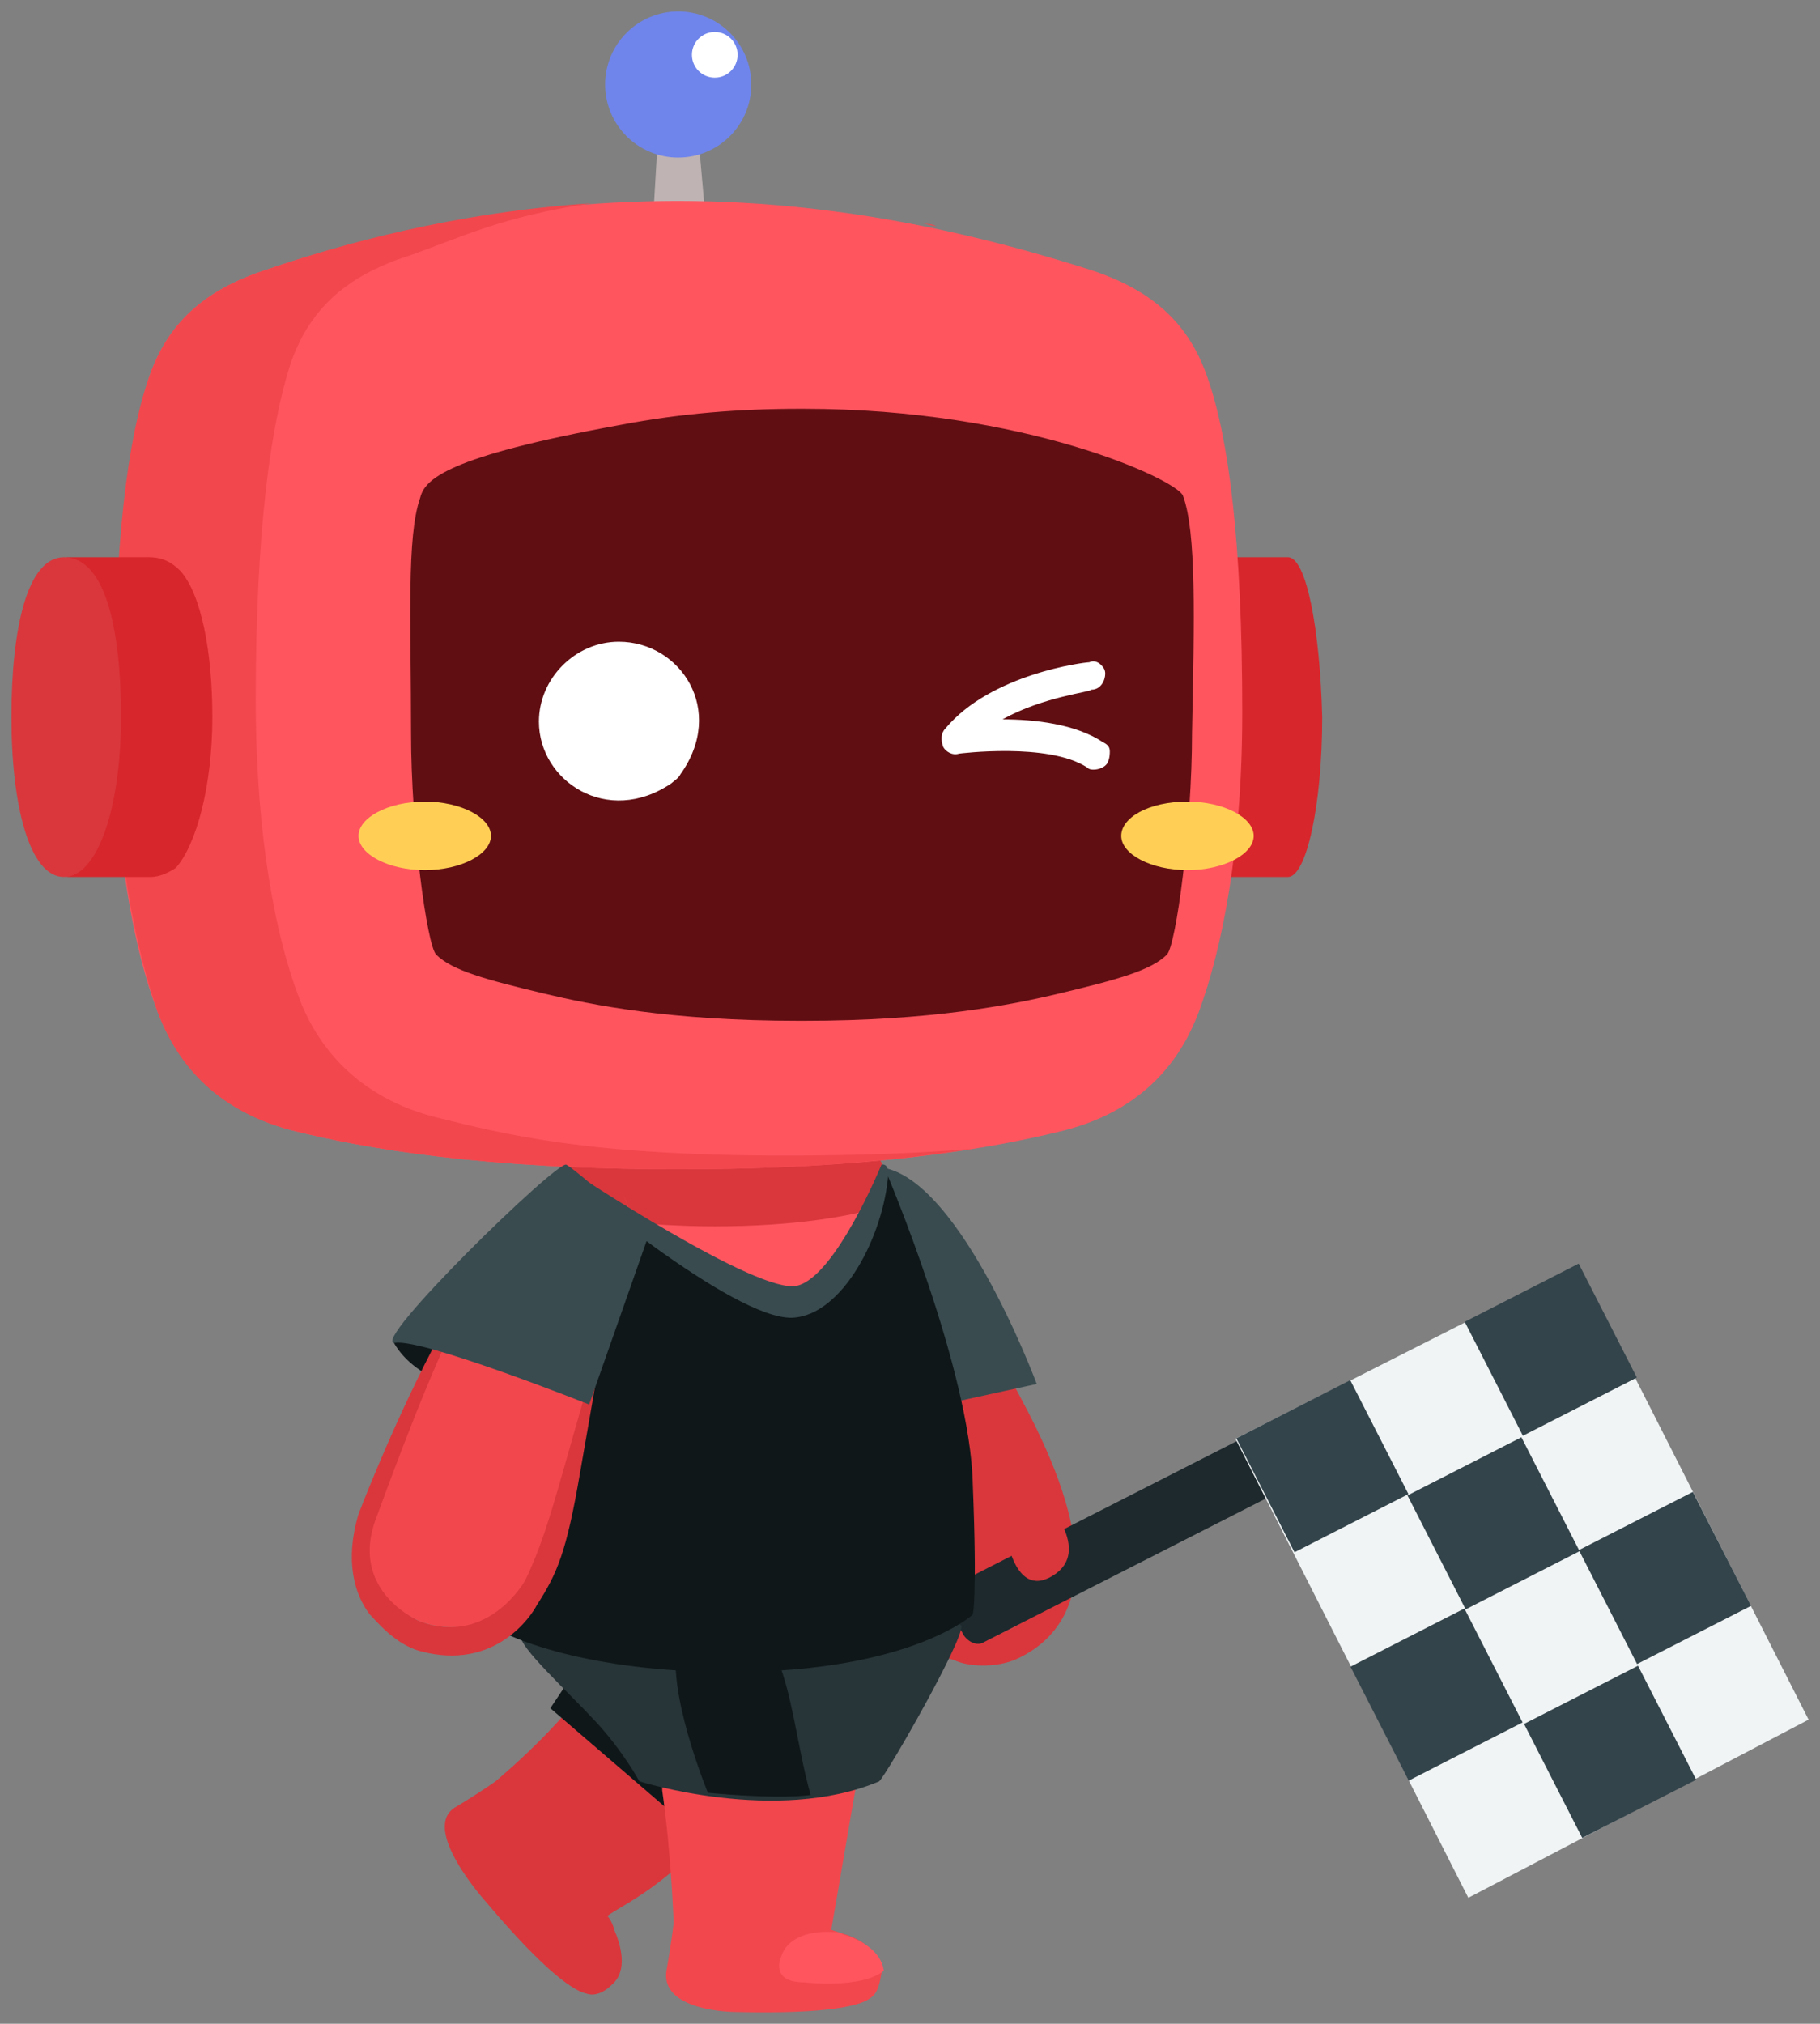 <?xml version="1.0" encoding="UTF-8"?><svg xmlns="http://www.w3.org/2000/svg" xmlns:xlink="http://www.w3.org/1999/xlink" width="79.7" height="88.616" viewBox="-0.5 -0.4 79.7 88.616" version="1.1">
    <rect x="-0.5" y="-0.4" width="79.7" height="88.616" fill="#808080" stroke="none"/>
    <!-- Generator: Sketch 52.2 (67145) - http://www.bohemiancoding.com/sketch -->
    <title>裁判2</title>
    <desc>Created with Sketch.</desc>
    <g id="Page-1" stroke="none" fill-rule="evenodd">
        <g id="裁判2">
            <path d="M32.4,76.3 L25.9,71.7 C25.8,73.8 21.2,77.6 21.2,77.6 C20.5,78.1 19.5,78.7 19.5,78.7 C17.8,79.6 20.8,82.9 20.8,82.9 C23.5,86.1 24.7,86.8 25.2,86.9 C25.5,87 25.9,86.9 26.3,86.5 C27,85.9 26.7,84.8 26.4,84.1 C26.3,83.7 26.1,83.5 26.1,83.5 C26.5,83.1 30.9,81.3 32.4,76.3 Z" id="路径" fill="#D9373C" stroke-width="1"/>
            <polygon id="路径" fill="#0F1719" points="24.2 73.5 23.6 74.4 28.6 78.7 28.6 76.7" stroke-width="1"/>
            <path d="M39.2,68.9 C40.8,71.9 43.1,71.2 43.1,71.2 C46.1,70.3 45.6,67.1 45.6,67.1 C44.9,63.4 39.4,52.1 39.4,52.1 C39.4,52.1 42,56.6 44.3,61 C45.9,64 46.5,66.1 46.6,67.7 C46.6,68.1 46.9,71 43.9,72.3 C42.8,72.7 41.7,72.5 41.3,72.3 C40.2,72 39,71.2 38.3,69.2 C38.3,69.2 35.9,63.3 36,57 C36,57 36,55.9 36.1,55.6 C36.1,60.1 39.2,68.9 39.2,68.9 Z" id="路径" fill="#D9373C" stroke-width="1"/>
            <path d="M37.7,52.3 C39.6,51.2 40.2,52.9 40.6,53.6 C42,56.6 45,64.2 45.6,67.1 C45.6,67.1 46.1,70.3 43.1,71.2 C43.1,71.2 40.7,71.9 39.2,68.9 C39.2,68.9 33.2,54.7 37.7,52.3 Z" id="路径" fill="#D9373C" stroke-width="1"/>
            <path d="M69.1,58 L42.6,71.5 C42.3,71.7 41.9,71.5 41.7,71.2 L41,69.9 C40.8,69.6 41,69.2 41.3,69 L67.8,55.5 C68.1,55.3 68.5,55.5 68.7,55.8 L69.4,57.1 C69.6,57.5 69.5,57.9 69.1,58 Z" id="路径" fill="#1D292D" stroke-width="1"/>
            <g id="分组">
                <polygon id="路径" fill="#F0F4F5" points="15.6 1 0.6 8.6 10.8 28.7 25.7 20.9" stroke-width="1" transform="matrix(1,0,0,1,53,54)"/>
                <rect id="矩形" fill="#34444B" transform="matrix(0.891,-0.455,0.455,0.891,52.438,61.066)" x="11.605" y="1.9" width="5.6" height="5.6" stroke-width="1"/>
                <rect id="矩形" fill="#34444B" transform="matrix(0.891,-0.455,0.455,0.891,48.708,60.756)" x="9.096" y="9.5" width="5.6" height="5.6" stroke-width="1"/>
                <rect id="矩形" fill="#34444B" transform="matrix(0.891,-0.455,0.455,0.891,48.439,64.43)" x="16.599" y="11.895" width="5.6" height="5.6" stroke-width="1"/>
                <rect id="矩形" fill="#34444B" transform="matrix(0.891,-0.455,0.455,0.891,49.025,57.075)" x="1.605" y="6.999" width="5.6" height="5.6" stroke-width="1"/>
                <rect id="矩形" fill="#34444B" transform="matrix(0.891,-0.455,0.455,0.891,45.026,60.441)" x="6.6" y="16.995" width="5.6" height="5.6" stroke-width="1"/>
                <rect id="矩形" fill="#34444B" transform="matrix(0.891,-0.455,0.455,0.891,44.716,64.171)" x="14.198" y="19.503" width="5.6" height="5.6" stroke-width="1"/>
            </g>
            <path d="M45.2,65.2 C45.2,65.2 47.4,67.5 45.6,68.6 C43.8,69.7 43.5,66.4 43.5,66.4 L45.2,65.2 Z" id="路径" fill="#D9373C" stroke-width="1"/>
            <path d="M37.7,50.7 C41.3,50.5 44.9,60.2 44.9,60.2 L35.3,62.3 C35.3,62.3 34.1,50.8 37.7,50.7 Z" id="路径" fill="#394B4F" stroke-width="1"/>
            <g id="分组">
                <g id="路径">
                    <path d="M 26.2 54.4 C 24.1 62 24.7 73 36.5 71.8 C 24.7 73 24.8 60.6 26.8 52.9 C 25.8 52.7 24.8 52.5 24.1 52.2 C 24.1 52.2 25.3 54.2 26.2 54.4 Z " fill="#F2474D" stroke-width="1"/>
                    <path d="M 37.6 49.6 C 36.2 47.6 33.8 47.2 28.7 47.9 C 27.4 48.1 26.1 48.7 25.2 49.5 C 25.2 49.5 25.2 49.5 25.1 49.6 C 25 49.7 24.9 49.9 24.8 50.1 C 26.2 50.2 27.7 50.3 29.3 50.3 C 32.5 50.3 35.4 50 37.6 49.6 Z " fill="#D9373C" stroke-width="1"/>
                </g>
                <g id="路径">
                    <path d="M 26.2 54.4 C 24.1 62 24.7 73 36.5 71.8 C 24.8 73 24.7 60.8 26.7 53.1 C 25.9 53 25.1 52.9 24.4 52.7 C 24.9 53.4 25.6 54.3 26.2 54.4 Z " stroke-width="1" fill="none"/>
                    <path d="M 41.2 60.4 C 40.8 59.1 39.2 53.4 38.7 52.1 C 36.9 52.7 34 53.2 30.7 53.2 C 29.2 53.2 27.9 53.1 26.6 53 C 24.6 60.7 24.6 72.9 36.4 71.7 C 38.7 71.5 40.6 70.5 41.8 69.1 C 42.3 66.8 42.2 63.7 41.2 60.4 Z " fill="#FF555F" stroke-width="1"/>
                    <path d="M 36.5 71.8 C 24.7 73 24.1 62.1 26.2 54.4 C 25.6 54.3 24.9 53.4 24.4 52.7 C 24.2 52.7 24.1 52.6 24 52.6 C 23.9 54.2 23.6 58.2 23.3 61.1 C 23.1 63 22.1 64.9 21.9 66.4 C 20.9 71.9 27 76.7 32.8 76.1 C 33.1 76.1 34.1 76 34.4 75.9 C 36.2 75.6 37.9 74.9 39.2 73.9 C 40.5 72.8 41.4 71.2 41.9 69.1 C 40.7 70.6 38.9 71.6 36.5 71.8 Z " fill="#F2474D" stroke-width="1"/>
                    <path d="M 24 52.2 C 24 52.2 24.2 52.5 24.4 52.8 C 25.1 52.9 25.8 53.1 26.7 53.2 C 26.7 53.1 26.7 53.1 26.7 53 C 25.8 52.7 24.8 52.5 24 52.2 Z " fill="#D9373C" stroke-width="1"/>
                    <path d="M 38.1 50.5 C 37.9 50.2 37.8 49.8 37.6 49.6 C 35.4 50 32.5 50.3 29.3 50.3 C 27.7 50.3 26.2 50.2 24.8 50.1 C 24.6 50.4 24.4 50.8 24.2 51.2 C 24.1 51.4 24.1 51.8 24 52.2 C 24.8 52.5 25.8 52.7 26.7 52.9 C 26.7 53 26.7 53 26.7 53.1 C 27.9 53.2 29.3 53.3 30.8 53.3 C 34.1 53.3 37 52.9 38.8 52.2 C 38.6 51.7 38.4 51.3 38.3 50.8 C 38.2 50.8 38.2 50.7 38.1 50.5 Z " fill="#D9373C" stroke-width="1"/>
                    <path d="M 24 52.2 C 24 52.3 24 52.5 24 52.7 C 24.1 52.7 24.3 52.8 24.4 52.8 C 24.2 52.4 24.1 52.2 24 52.2 Z " fill="#D9373C" stroke-width="1"/>
                </g>
            </g>
            <path d="M24.8,49.8 C26.1,49.6 27.5,49.5 28.9,49.7 C27.2,49.7 25.9,49.7 24.8,49.8 Z" id="路径" fill="#F2474D" stroke-width="1"/>
            <path d="M28.9,49.7 C30,49.7 31.2,49.7 32.5,49.8 C32.4,50.1 32.3,50.4 32.2,50.7 C31.2,50.1 30,49.8 28.9,49.7 Z" id="路径" fill="#D7262C" stroke-width="1"/>
            <polygon id="矩形_2_2_" fill="#C0B3B3" points="28.3 5.8 30.1 5.8 30.4 9.2 28.1 9.2" stroke-width="1"/>
            <path d="M55.9,24 L51.4,24 L51.4,38 L55.9,38 C56.7,38 57.4,34.9 57.4,31 C57.3,27.1 56.7,24 55.9,24 Z" id="路径" fill="#D7262C" stroke-width="1"/>
            <path d="M52,43.9 C51.4,45.5 50,48.1 46.1,49.1 C42.9,49.9 37.7,50.8 29.2,50.8 C20.7,50.8 15.5,49.9 12.3,49.1 C8.5,48.1 7,45.5 6.4,43.9 C5.4,41.3 4.5,36.9 4.5,30.8 C4.5,23.2 5.2,18.7 6,16.2 C6.8,13.8 8.4,12.3 11.2,11.4 C15,10.1 21.5,8.4 29.2,8.4 C36.9,8.4 43.4,10.2 47.2,11.4 C50,12.3 51.6,13.8 52.4,16.2 C53.3,18.8 53.9,23.3 53.9,30.8 C53.9,36.8 53,41.2 52,43.9 Z" id="矩形_1_拷贝_2_" fill="#FF555F" stroke-width="1"/>
            <path d="M18.5,48.5 C14.7,47.5 13.2,44.9 12.6,43.3 C11.6,40.7 10.7,36.3 10.7,30.2 C10.7,22.6 11.4,18.1 12.2,15.6 C13,13.2 14.6,11.7 17.4,10.8 C19.7,10 21.4,9.1 25.4,8.5 C19.4,8.9 14.4,10.3 11.2,11.4 C8.4,12.3 6.8,13.8 6,16.2 C5.1,18.8 4.5,23.3 4.5,30.8 C4.5,36.9 5.5,41.3 6.4,43.9 C7,45.5 8.4,48.1 12.3,49.1 C15.5,49.9 20.7,50.8 29.2,50.8 C34.8,50.8 39,50.4 42.1,49.9 C39.8,50.1 37,50.2 33.9,50.2 C25.3,50.2 21.7,49.3 18.5,48.5 Z" id="路径" fill="#F2474D" stroke-width="1"/>
            <g id="分组">
                <path d="M 29.2 50.7 C 30.2 50.7 31.1 50.7 31.9 50.7 L 27.9 50.7 C 28.4 50.7 28.8 50.7 29.2 50.7 Z " id="路径" stroke-width="1" fill="#F2474D"/>
                <path d="M 40.5 9.5 C 40.3 9.4 40.1 9.4 39.9 9.4 C 40.1 9.4 40.3 9.5 40.5 9.5 Z " id="路径" stroke-width="1" fill="#F2474D"/>
            </g>
            <path d="M51.3,21.3 C51,20.6 44.4,17.5 34.7,17.5 C34.7,17.5 34.7,17.5 34.6,17.5 C34.6,17.5 34.6,17.5 34.5,17.5 C31.9,17.5 29.3,17.7 26.7,18.2 C19,19.6 18.1,20.6 17.9,21.4 C17.3,23.1 17.5,26.8 17.5,31.7 C17.5,35.9 18.2,41 18.6,41.4 C19.3,42.1 20.8,42.5 23.3,43.1 C25.4,43.6 28.8,44.3 34.5,44.3 L34.6,44.3 L34.7,44.3 C40.3,44.3 43.8,43.6 45.9,43.1 C48.4,42.5 49.9,42.1 50.6,41.4 C51,41 51.7,35.8 51.7,31.7 C51.8,26.7 51.9,22.9 51.3,21.3 Z" id="路径" fill="#600E12" stroke-width="1"/>
            <g id="椭圆_2_拷贝_6_" fill-rule="nonzero">
                <path d="M 26.6 27.7 C 29.3 27.7 31.3 30.7 29.3 33.5 C 29.2 33.7 29 33.8 28.9 33.9 C 26.1 35.8 23.1 33.8 23.1 31.2 C 23.1 29.3 24.7 27.7 26.6 27.7 Z M 48.1 32.5 C 48.1 32.3 48 32.2 47.8 32.1 C 46.6 31.3 44.8 31.1 43.4 31.1 C 45.2 30.1 47.3 29.9 47.3 29.8 C 47.7 29.8 47.9 29.4 47.9 29.1 C 47.9 28.9 47.8 28.8 47.7 28.7 C 47.6 28.6 47.4 28.5 47.2 28.6 C 47 28.6 42.9 29.1 40.9 31.5 C 40.7 31.7 40.7 32 40.8 32.3 C 40.9 32.5 41.2 32.7 41.5 32.6 C 41.5 32.6 45.4 32.1 47.1 33.2 C 47.2 33.3 47.3 33.3 47.4 33.3 C 47.6 33.3 47.9 33.2 48 33 C 48.1 32.8 48.1 32.6 48.1 32.5 Z " id="形状" stroke-width="1" fill="#FFFFFF"/>
            </g>
            <circle id="椭圆_1_2_" fill="#6F85EB" cx="29.2" cy="3.3" r="3.2" stroke-width="1"/>
            <circle id="椭圆_21_3_" fill="#FFFFFF" cx="30.8" cy="2" r="1" stroke-width="1"/>
            <path d="M18.1,34.7 C19.7,34.7 21,35.4 21,36.2 C21,37 19.7,37.7 18.1,37.7 C16.5,37.7 15.2,37 15.2,36.2 C15.2,35.4 16.5,34.7 18.1,34.7 Z" id="椭圆_3_2_" fill="#FFCF55" stroke-width="1"/>
            <path d="M51.5,34.7 C53.1,34.7 54.4,35.4 54.4,36.2 C54.4,37 53.1,37.7 51.5,37.7 C49.9,37.7 48.6,37 48.6,36.2 C48.6,35.4 49.8,34.7 51.5,34.7 Z" id="椭圆_3_拷贝_6_" fill="#FFCF55" stroke-width="1"/>
            <g id="分组">
                <path d="M 5.3 38 C 5.6 38 5.9 37.9 6.1 37.6 C 5.8 37.8 5.4 37.9 5 38 C 5.1 38 5.2 38 5.3 38 Z " id="路径" fill="#F2474D" stroke-width="1"/>
                <path d="M 5.3 24 C 5.2 24 5.1 24 5.1 24 C 5.6 24.1 6.1 24.3 6.5 24.6 C 6.1 24.2 5.7 24 5.3 24 Z " id="路径" fill="#F2474D" stroke-width="1"/>
                <path d="M 7.4 24.6 C 7 24.2 6.6 24 6 24 C 5.9 24 5.8 24 5.7 24 L 2.5 24 C 1.7 24 2.5 27.1 2.5 31 C 2.5 34.9 1.7 38 2.5 38 L 5.8 38 C 5.9 38 6 38 6.1 38 C 6.5 38 6.9 37.8 7.2 37.6 C 8.1 36.6 8.8 34 8.8 31 C 8.8 28.1 8.3 25.6 7.4 24.6 Z " id="路径" fill="#D7262C" stroke-width="1"/>
            </g>
            <path d="M0,31 C0,34.9 0.8,38 2.3,38 C3.8,38 4.8,34.9 4.8,31 C4.8,27.1 4.1,24 2.3,24 C0.7,24 0,27.1 0,31 Z" id="路径" fill="#D9373C" stroke-width="1"/>
            <g id="分组">
                <path d="M 35.9 84.1 C 36 83.6 37.4 75.2 37.6 74.5 L 28.3 75 C 28.4 75.6 28.5 77.4 28.5 78 C 28.9 80.8 29 83.8 29 83.8 C 28.9 84.7 28.7 85.8 28.7 85.8 C 28.3 87.7 31.7 87.7 31.7 87.7 C 35.9 87.8 37.2 87.4 37.6 87.1 C 37.9 86.9 38 86.6 38.1 86 C 38.1 85.1 37.2 84.5 36.5 84.3 C 36.2 84.2 35.9 84.1 35.9 84.1 Z " id="路径" fill="#F2474D" stroke-width="1"/>
                <path d="M 34.7 86.4 C 33.2 86.4 33.7 85.3 33.7 85.3 C 34.1 84 36 84.2 36 84.2 C 36.1 84.2 36.3 84.2 36.4 84.3 C 37.1 84.5 38.1 85 38.2 85.9 C 37.2 86.7 34.7 86.4 34.7 86.4 Z " id="路径" fill="#FF555F" stroke-width="1"/>
            </g>
            <path d="M22.3,71.2 C22.2,71.7 24.3,73.6 25.6,75 C26.8,76.3 27.5,77.6 27.5,77.6 C27.5,77.6 33.5,79.5 38,77.6 C38.4,77.2 41.7,71.4 41.6,70.8 C41.5,70.1 22.6,70.3 22.3,71.2 Z" id="路径" fill="#273438" stroke-width="1"/>
            <path d="M30.5,78.1 C30.5,78.1 33.4,78.4 35,78.2 C34,74.7 34.1,70 30.7,70.2 C29.7,70.3 29.8,70.9 29.2,71.4 C28.6,73.5 30.5,78.1 30.5,78.1 Z" id="路径" fill="#0F1719" stroke-width="1"/>
            <path d="M21.8,71.2 L24.5,54.8 L26.3,52.4 C26.3,52.4 33.5,58 34.7,56.9 C35.9,55.8 38.3,50.9 38.3,50.9 C38.3,50.9 42,59.6 42.1,64.6 C42.3,69.6 42.1,70.3 42.1,70.3 C42.1,70.3 39.6,72.6 32.5,72.8 C25.4,73 21.8,71.2 21.8,71.2 Z" id="路径" fill="#0F1719" stroke-width="1"/>
            <path d="M16.7,58.3 C16.7,58.3 17,59 17.9,59.6 C18.7,60.3 19.4,58.4 19.4,58.4 L16.7,58.3 Z" id="路径" fill="#0F1719" stroke-width="1"/>
            <g id="分组">
                <path d="M 16.1 66.2 C 15.5 69.7 17.9 70.6 17.9 70.6 C 20.9 71.7 21.9 68.7 21.9 68.7 C 23.6 65.2 25.9 58.2 25.9 58.2 C 25.9 58.2 25.8 59 24.9 64.1 C 24.3 67.6 23.9 68.5 23 69.9 C 22.8 70.3 21.2 72.8 17.9 71.9 C 16.8 71.6 16 70.6 15.7 70.3 C 15 69.4 14.6 67.9 15.2 65.9 C 15.2 65.9 20 53.2 24 51.5 C 21.1 55.2 16.1 66.2 16.1 66.2 Z " id="路径" fill="#D9373C" stroke-width="1"/>
                <path d="M 25 51.2 C 27.4 51 27.3 53.6 27 54.5 C 24.1 63.6 23.8 66.1 22.5 68.8 C 22.5 68.8 20.9 71.7 17.9 70.6 C 17.9 70.6 14.7 69.3 16 66 C 18.9 58.1 21.7 51.4 25 51.2 Z " id="路径" fill="#F2474D" stroke-width="1"/>
                <path d="M 24.4 51.9 C 26 51.8 26.8 52.7 27.1 53.6 C 27.2 52.5 26.8 51 25 51.1 C 24.2 51.2 23.4 51.6 22.6 52.5 C 23.2 52.2 23.8 52 24.4 51.9 Z " id="路径" fill="#D9373C" stroke-width="1"/>
            </g>
            <path d="M24.3,50.6 C23.9,50.4 15.6,58.5 16.8,58.4 C18,58.2 25.3,61.1 25.3,61.1 L27.9,53.7 C27.9,53.6 24.7,50.8 24.3,50.6 Z" id="路径" fill="#394B4F" stroke-width="1"/>
            <path d="M24.2,51.1 C24.3,51.2 31.6,57.4 34.2,57.3 C36.4,57.2 38.2,53.7 38.4,51 C38.4,50.5 38.1,50.6 38.1,50.6 C38.1,50.6 36.1,55.5 34.4,55.9 C32.7,56.3 24.7,51 24.4,50.8 C24.2,50.6 24.2,51 24.2,51.1 Z" id="路径" fill="#394B4F" stroke-width="1"/>
        </g>
    </g>
</svg>